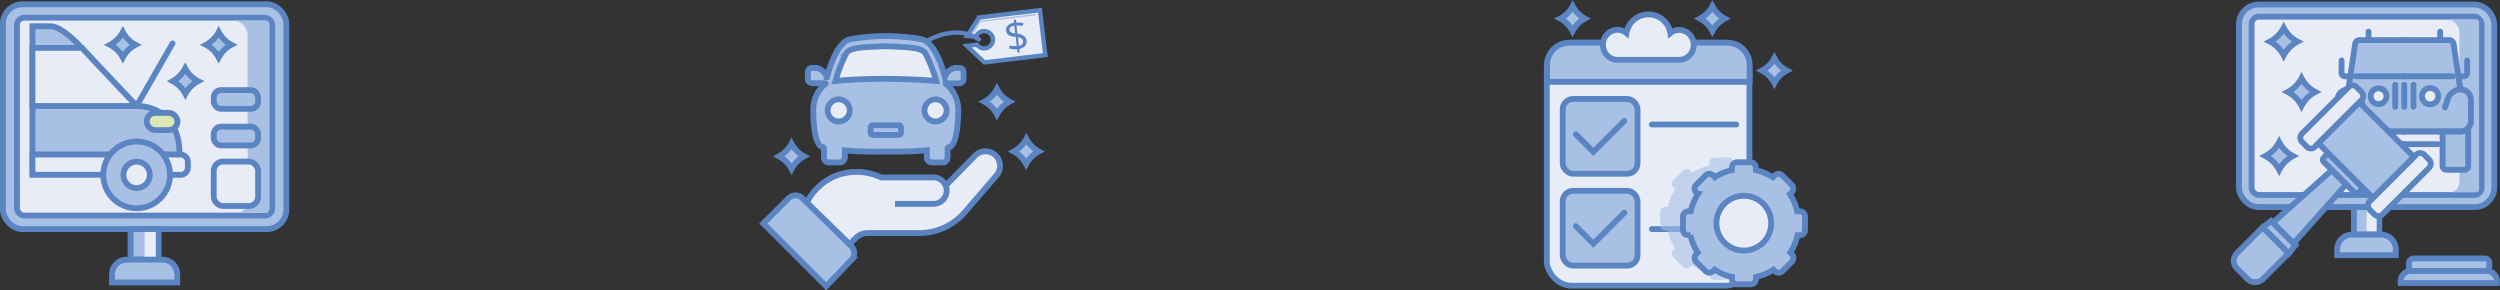 <svg xmlns="http://www.w3.org/2000/svg" viewBox="0 0 429.06 49.84"><rect x="0" y="0" width="429.06" height="49.84" fill="#333333" stroke="none"/><defs><style>.cls-1,.cls-15,.cls-4,.cls-8{fill:#a8c0e4;}.cls-1,.cls-12,.cls-14,.cls-15,.cls-2,.cls-3,.cls-4,.cls-5,.cls-6,.cls-9{stroke:#5b84c3;}.cls-1,.cls-10,.cls-12,.cls-13,.cls-14,.cls-15,.cls-2,.cls-3,.cls-4,.cls-5,.cls-6,.cls-9{stroke-miterlimit:10;}.cls-1,.cls-12,.cls-9{stroke-width:0.75px;}.cls-10,.cls-12,.cls-2,.cls-5{fill:none;}.cls-3,.cls-7,.cls-9{fill:#e8ecf7;}.cls-10,.cls-12,.cls-14,.cls-15,.cls-5{stroke-linecap:round;}.cls-6{fill:#dbe8b5;}.cls-10{stroke:#a8c0e4;stroke-width:0.25px;}.cls-11{fill:#5b84c3;}.cls-13{fill:#b4e2ea;stroke:#265387;stroke-width:0.5px;}.cls-14{fill:#fbe7cb;}.cls-16{opacity:0.59;}.cls-17{fill:#fff;}</style></defs><title>Auction-page</title><g id="Layer_2" data-name="Layer 2"><g id="Layer_1-2" data-name="Layer 1"><g id="Auction-page"><g id="aboutA-icon-1"><rect class="cls-1" x="0.5" y="0.73" width="48.64" height="38.59" rx="3.36"/><rect class="cls-2" x="0.5" y="0.73" width="48.64" height="38.59" rx="3.36"/><rect class="cls-3" x="2.91" y="3.04" width="43.81" height="33.96" rx="1.26"/><rect class="cls-4" x="22.41" y="39.31" width="4.82" height="5.23"/><path class="cls-4" d="M21.75,44.56h6.14a2.53,2.53,0,0,1,2.53,2.53v1.39a0,0,0,0,1,0,0H19.22a0,0,0,0,1,0,0V47.1A2.53,2.53,0,0,1,21.75,44.56Z"/><path class="cls-4" d="M5.57,30V4.51H8.7s1.81-.29,5.84,4.27,8.91,9.41,8.91,9.41,7.37-.37,7.37,8.34H5.57"/><path class="cls-3" d="M5.57,26.53H31a1.24,1.24,0,0,1,1.24,1.24v1A1.24,1.24,0,0,1,31,30H5.57a0,0,0,0,1,0,0V26.53A0,0,0,0,1,5.57,26.53Z"/><polygon class="cls-3" points="5.57 8.22 14.04 8.22 23.45 18.19 5.57 18.19 5.57 8.22"/><line class="cls-5" x1="23.45" y1="18.19" x2="29.61" y2="7.45"/><rect class="cls-6" x="25.17" y="19.37" width="5.29" height="2.96" rx="1.48"/><circle class="cls-4" cx="23.45" cy="30.01" r="5.73"/><circle class="cls-3" cx="23.45" cy="30.01" r="2.27"/><rect class="cls-7" x="24.82" y="39.81" width="1.91" height="4.23"/><path class="cls-8" d="M40.5,3.55a2.71,2.71,0,0,1,2,2.59V34.25s.1,2.25-2,2.25h5.19a.51.51,0,0,0,.52-.5V4.05a.51.51,0,0,0-.52-.5Z"/><rect class="cls-3" x="36.68" y="27.73" width="7.62" height="7.62" rx="1.58"/><rect class="cls-4" x="36.68" y="21.74" width="7.62" height="3.22" rx="1.26"/><rect class="cls-4" x="36.68" y="15.46" width="7.62" height="3.22" rx="1.26"/><path class="cls-4" d="M23.26,7.69A5.07,5.07,0,0,0,22,8.61a5.17,5.17,0,0,0-.92,1.25,5.44,5.44,0,0,0-.93-1.25,5,5,0,0,0-1.25-.92,5,5,0,0,0,1.25-.93,5.17,5.17,0,0,0,.93-1.25A5.15,5.15,0,0,0,22,6.76,5.44,5.44,0,0,0,23.26,7.69Z"/><path class="cls-4" d="M39.71,7.69a4.73,4.73,0,0,0-1.25.92,5.17,5.17,0,0,0-.93,1.25,5.65,5.65,0,0,0-.92-1.25,5.17,5.17,0,0,0-1.25-.92,5.44,5.44,0,0,0,1.25-.93,5.17,5.17,0,0,0,.92-1.25,5.43,5.43,0,0,0,.92,1.25A5.25,5.25,0,0,0,39.71,7.69Z"/><path class="cls-4" d="M34,13.93a5.26,5.26,0,0,0-2.18,2.17,5.07,5.07,0,0,0-.92-1.25,5.45,5.45,0,0,0-1.25-.92A5.44,5.44,0,0,0,30.86,13a5,5,0,0,0,.92-1.25A5.36,5.36,0,0,0,34,13.93Z"/></g><g id="aboutA-icon-2"><path class="cls-4" d="M173.25,17.45a5.39,5.39,0,0,0-1.23.92,4.9,4.9,0,0,0-.92,1.24,5,5,0,0,0-.91-1.24,5.29,5.29,0,0,0-1.24-.92,5.24,5.24,0,0,0,1.24-.91,5.37,5.37,0,0,0,.91-1.24,5.54,5.54,0,0,0,.91,1.24A5.24,5.24,0,0,0,173.25,17.45Z"/><path class="cls-4" d="M138,26.83a5.24,5.24,0,0,0-1.24.91,5.37,5.37,0,0,0-.91,1.24,5.32,5.32,0,0,0-.91-1.24,5.6,5.6,0,0,0-1.24-.91,5.63,5.63,0,0,0,1.24-.92,5.15,5.15,0,0,0,.91-1.24,5.32,5.32,0,0,0,.91,1.24A5.41,5.41,0,0,0,138,26.83Z"/><path class="cls-4" d="M178.27,26a5.24,5.24,0,0,0-1.24.91,5.6,5.6,0,0,0-.91,1.24A5.22,5.22,0,0,0,174,26a5.11,5.11,0,0,0,1.23-.92,5,5,0,0,0,.92-1.23,5,5,0,0,0,.91,1.23A5.41,5.41,0,0,0,178.27,26Z"/><path class="cls-3" d="M162.17,32l5.1-5.2A2.5,2.5,0,0,1,171,30.13l-5.38,6.24A10.39,10.39,0,0,1,157.64,40h-8.73a2.87,2.87,0,0,0-2,.81l-1.13,1.09-7.31-7.11a9.61,9.61,0,0,1,5.08-4.67,9.83,9.83,0,0,1,7.65.33h9a2.27,2.27,0,1,1,0,4.54h-6.6"/><path class="cls-4" d="M146.13,42.28,137.69,34a1.65,1.65,0,0,0-2.32,0L131,38.34l10.79,10.79,4.34-4.54A1.65,1.65,0,0,0,146.13,42.28Z"/><path class="cls-9" d="M168,3.05l-2,3.11,1.5.15a1.51,1.51,0,0,1,2.91.35h0a1.51,1.51,0,0,1-2.74,1l-1.73.2,3,2.85h0l10.47-1.26h0l-.46-3.85-.47-3.86h0L168,3Z"/><path class="cls-10" d="M166.77,6l1.36-2.17a.47.47,0,0,1,.33-.2l9.26-1.12"/><path class="cls-11" d="M175.52,4.45a4.9,4.9,0,0,0-1.07-.07l.17,1.41.12,0a2.05,2.05,0,0,1,1.23.61,1.08,1.08,0,0,1,.19.53,1.26,1.26,0,0,1,0,.52,1,1,0,0,1-.44.62,2,2,0,0,1-.76.33L175,9l-.37,0-.07-.56a3.94,3.94,0,0,1-.83,0l-.54-.12.11-.54.38.1a4.16,4.16,0,0,0,.82,0l-.19-1.58-.39,0c-.76-.1-1.17-.45-1.25-1.07a1,1,0,0,1,.08-.53,1.52,1.52,0,0,1,.26-.36,1.8,1.8,0,0,1,1-.42L174,3.37l.37,0,.07.55a3.46,3.46,0,0,1,1,0c.13,0,.19,0,.19.06Zm-1.29,1.27-.15-1.29a1,1,0,0,0-.72.29.63.63,0,0,0-.1.42.53.53,0,0,0,.17.34,1.43,1.43,0,0,0,.54.21Zm.46.68.18,1.46a.87.87,0,0,0,.55-.27.64.64,0,0,0,.16-.53.54.54,0,0,0-.3-.46A2.29,2.29,0,0,0,174.69,6.4Z"/><path class="cls-12" d="M157.6,8S163.05,3.55,168,6.75"/><path class="cls-4" d="M164.7,11.65h-.81a2.43,2.43,0,0,0-1.72,1.57h0s-1.41-5.92-4-6.47a33.94,33.94,0,0,0-12.28,0c-2.55.55-3.95,6.47-3.95,6.47h-.06a2.42,2.42,0,0,0-1.72-1.57h-.8a.71.71,0,0,0-.71.68v1.24c0,.65.75.71.75.71h2.21c.16,0,.1.06.1.06a5.8,5.8,0,0,0-2.13,4.88c.07,5.46,1.26,6,1.55,6s.28.25.28.25V27a.85.85,0,0,0,.69.87h2A.86.86,0,0,0,145,27V25.82A61.37,61.37,0,0,0,152,26a61.41,61.41,0,0,0,7.06-.21V27a.86.86,0,0,0,.87.87h2a.85.85,0,0,0,.69-.87V25.5s0-.21.28-.25,1.48-.57,1.55-6a5.8,5.8,0,0,0-2.13-4.88s-.07-.06.1-.06h2.2s.75-.06.75-.71V12.33A.71.71,0,0,0,164.7,11.65Z"/><path class="cls-3" d="M158.8,9.1c-.76-1-3.15-1-6.63-1.16h-.29c-3.47.16-5.87.13-6.62,1.16a26.16,26.16,0,0,0-1.88,4.8c4.09-.42,8.65-.37,8.65-.37s4.56,0,8.65.37A26.16,26.16,0,0,0,158.8,9.1Z"/><circle class="cls-3" cx="143.94" cy="18.95" r="1.9"/><circle class="cls-3" cx="160.56" cy="18.95" r="1.9"/><rect class="cls-2" x="149.42" y="21.49" width="5.21" height="1.67" rx="0.38"/></g><g id="aboutA-icon-3"><rect class="cls-3" x="265.47" y="7.33" width="34.77" height="41.7" rx="4.18"/><line class="cls-13" x1="265.47" y1="14.05" x2="300.24" y2="14.05"/><path class="cls-4" d="M300.28,14.05V11.14a3.82,3.82,0,0,0-3.8-3.81H269.32a3.83,3.83,0,0,0-3.81,3.81v2.91Z"/><path class="cls-3" d="M290.68,7.7a2.53,2.53,0,0,1-2.48,2.57H277.6a2.53,2.53,0,0,1-2.49-2.57,2.53,2.53,0,0,1,2.49-2.58,2.43,2.43,0,0,1,1.54.56,3.82,3.82,0,0,1,7.54,0,2.33,2.33,0,0,1,1.52-.54A2.53,2.53,0,0,1,290.68,7.7Z"/><line class="cls-14" x1="283.5" y1="21.37" x2="297.98" y2="21.37"/><line class="cls-14" x1="283.5" y1="39.32" x2="297.98" y2="39.32"/><rect class="cls-4" x="268.2" y="32.75" width="12.84" height="12.84" rx="1.78"/><polyline class="cls-15" points="270.46 38.82 273.46 41.83 278.77 36.51"/><rect class="cls-4" x="268.2" y="16.98" width="12.84" height="12.84" rx="1.78"/><polyline class="cls-15" points="270.46 23.05 273.46 26.06 278.77 20.75"/><path class="cls-4" d="M272,3.19a5.08,5.08,0,0,0-1.22.91,4.92,4.92,0,0,0-.9,1.22A5.08,5.08,0,0,0,269,4.1a4.92,4.92,0,0,0-1.22-.91,4.74,4.74,0,0,0,1.22-.9,4.92,4.92,0,0,0,.91-1.22,5.11,5.11,0,0,0,.9,1.22A5,5,0,0,0,272,3.19Z"/><path class="cls-4" d="M296,3.19a5.5,5.5,0,0,0-1.22.91,5.19,5.19,0,0,0-.9,1.22,5,5,0,0,0-.9-1.22,5.34,5.34,0,0,0-1.22-.91,5.11,5.11,0,0,0,1.22-.9,5.19,5.19,0,0,0,.9-1.22,5.4,5.4,0,0,0,.9,1.22A5.4,5.4,0,0,0,296,3.19Z"/><path class="cls-4" d="M306.65,12.11a5.5,5.5,0,0,0-1.22.91,4.92,4.92,0,0,0-.9,1.22,5.27,5.27,0,0,0-.9-1.22,5.21,5.21,0,0,0-1.23-.91,4.94,4.94,0,0,0,1.23-.9,5.19,5.19,0,0,0,.9-1.22,4.92,4.92,0,0,0,.9,1.22A4.74,4.74,0,0,0,306.65,12.11Z"/><g class="cls-16"><path class="cls-8" d="M305,35.46h-.42a9.35,9.35,0,0,0-1.24-3l.31-.3a.91.91,0,0,0,0-1.28L302,29.29a.9.9,0,0,0-1.27,0l-.32.32a9.23,9.23,0,0,0-2.95-1.21v-.46a.9.9,0,0,0-.9-.9h-2.3a.9.9,0,0,0-.9.9v.46a9.41,9.41,0,0,0-2.94,1.21l-.32-.32a.91.91,0,0,0-1.28,0l-1.62,1.63a.89.89,0,0,0,0,1.28l.3.3a9.58,9.58,0,0,0-1.24,3h-.41a.9.9,0,0,0-.91.9v2.3a.9.9,0,0,0,.91.9h.39a9.3,9.3,0,0,0,1.22,3l-.26.26a.89.89,0,0,0,0,1.28l1.62,1.63a.91.91,0,0,0,1.28,0l.26-.26a9.26,9.26,0,0,0,3,1.25v.36a.9.9,0,0,0,.9.9h2.3a.9.9,0,0,0,.9-.9v-.36a9.32,9.32,0,0,0,3-1.25l.26.26a.9.9,0,0,0,1.27,0l1.63-1.63a.91.91,0,0,0,0-1.28l-.27-.26a9.3,9.3,0,0,0,1.22-3h.4a.9.9,0,0,0,.9-.9v-2.3A.9.9,0,0,0,305,35.46Zm-9.57,6.74a4.69,4.69,0,1,1,4.7-4.69A4.69,4.69,0,0,1,295.45,42.2Z"/></g><circle class="cls-9" cx="299.28" cy="38.32" r="4.69"/><path class="cls-4" d="M308.85,36.26h-.42a9.29,9.29,0,0,0-1.24-2.95l.31-.31a.9.9,0,0,0,0-1.27l-1.63-1.63a.9.9,0,0,0-1.27,0l-.32.32a9.43,9.43,0,0,0-2.94-1.22v-.45a.9.9,0,0,0-.91-.9h-2.3a.9.9,0,0,0-.9.9v.45a9.43,9.43,0,0,0-2.94,1.22L294,30.1a.91.91,0,0,0-1.28,0l-1.62,1.63a.88.88,0,0,0,0,1.27l.3.31a9.53,9.53,0,0,0-1.24,2.95h-.41a.91.91,0,0,0-.91.91v2.29a.91.91,0,0,0,.91.91h.39a9.39,9.39,0,0,0,1.23,3l-.27.27a.91.91,0,0,0,0,1.28l1.62,1.62a.91.91,0,0,0,1.28,0l.26-.26a9.28,9.28,0,0,0,3,1.26v.35a.9.9,0,0,0,.9.9h2.3a.9.9,0,0,0,.91-.9v-.35a9.38,9.38,0,0,0,3-1.26l.26.26a.9.9,0,0,0,1.27,0l1.63-1.62a.91.91,0,0,0,0-1.28l-.27-.27a9.39,9.39,0,0,0,1.23-3h.39a.9.9,0,0,0,.9-.91V37.17A.9.9,0,0,0,308.85,36.26ZM299.28,43a4.7,4.7,0,1,1,4.7-4.69A4.69,4.69,0,0,1,299.28,43Z"/></g><g id="aboutA-icon-4"><rect class="cls-1" x="384.26" y="0.78" width="43.81" height="34.76" rx="3.36"/><rect class="cls-5" x="384.26" y="0.78" width="43.81" height="34.76" rx="3.36"/><rect class="cls-3" x="386.43" y="2.86" width="39.47" height="30.6" rx="1.26"/><rect class="cls-4" x="403.99" y="35.54" width="4.35" height="4.71"/><path class="cls-4" d="M403.65,40.27h5a2.53,2.53,0,0,1,2.53,2.53v1a0,0,0,0,1,0,0H401.12a0,0,0,0,1,0,0v-1A2.53,2.53,0,0,1,403.65,40.27Z"/><rect class="cls-7" x="406.17" y="36.12" width="1.71" height="3.55"/><path class="cls-8" d="M420.29,3.33a2.44,2.44,0,0,1,1.81,2.33V31s.09,2-1.81,2H425a.46.46,0,0,0,.47-.45V3.77a.46.46,0,0,0-.47-.44Z"/><rect class="cls-4" x="419.27" y="38.52" width="2.14" height="13.82" rx="0.77" transform="translate(374.9 465.77) rotate(-90)"/><path class="cls-4" d="M412,48.57a1.53,1.53,0,0,1,0-.3,1.77,1.77,0,0,1,1.77-1.77h13a1.76,1.76,0,0,1,1.76,1.77,1.53,1.53,0,0,1,0,.3Z"/><path class="cls-1" d="M423.66,22.1v6.3a.61.61,0,0,1-.64.72h-3.19a.65.65,0,0,1-.56-.64v-6Z"/><path class="cls-1" d="M401.69,22.1v6.3a.61.61,0,0,0,.64.72h3.19a.65.65,0,0,0,.56-.64v-6Z"/><path class="cls-1" d="M422.24,15.28h0l-1.19-7.84s-.09-.56-.91-.56h-15c-.82,0-.91.56-.91.56L403,15.28h0s-1.9.05-1.9,1.74v3.92s.57,1.47,1.49,1.47h20c.92,0,1.49-1.47,1.49-1.47V17C424.14,15.33,422.24,15.28,422.24,15.28Z"/><path class="cls-5" d="M403.07,15.11l1.13-7.56a.78.78,0,0,1,.77-.67h7.66"/><line class="cls-5" x1="406.5" y1="5.43" x2="406.5" y2="6.88"/><path class="cls-5" d="M401.87,10.38v2.16a.55.55,0,0,0,.55.55h.95"/><line class="cls-5" x1="404.3" y1="13.09" x2="412.63" y2="13.09"/><line class="cls-5" x1="411.08" y1="14.56" x2="411.08" y2="18.33"/><line class="cls-5" x1="412.63" y1="14.56" x2="412.63" y2="18.33"/><path class="cls-4" d="M401.69,22.08V28.5a.64.64,0,0,0,.63.64h3.13a.64.64,0,0,0,.64-.64V22.6"/><line class="cls-14" x1="406.91" y1="24.74" x2="412.66" y2="24.74"/><path class="cls-5" d="M422.23,15.21l-1.14-7.66a.78.78,0,0,0-.77-.67h-7.66"/><line class="cls-5" x1="418.79" y1="5.43" x2="418.79" y2="6.88"/><path class="cls-5" d="M423.42,10.38v2.16a.55.55,0,0,1-.55.55h-.95"/><line class="cls-5" x1="420.99" y1="13.09" x2="412.55" y2="13.09"/><line class="cls-5" x1="414.21" y1="14.56" x2="414.21" y2="18.33"/><path class="cls-4" d="M423.6,22.08V28.5a.64.64,0,0,1-.63.64h-3.13a.64.64,0,0,1-.64-.64V22.6"/><line class="cls-14" x1="418.39" y1="24.74" x2="412.63" y2="24.74"/><circle class="cls-3" cx="408.22" cy="16.51" r="1.36"/><circle class="cls-17" cx="417.07" cy="16.51" r="1.36"/><circle class="cls-3" cx="417.07" cy="16.51" r="1.4"/><path class="cls-5" d="M419.63,18.42l.53-1.59a1.87,1.87,0,0,1,.71-.93l.36-.25a1.91,1.91,0,0,1,1-.31h0a1.84,1.84,0,0,1,1.42.66h0a1.86,1.86,0,0,1,.42,1.17v3.59a1.85,1.85,0,0,1-.37,1.11h0a1.84,1.84,0,0,1-1.47.73h-9.65"/><path class="cls-5" d="M405.66,18.42l-.53-1.59a1.87,1.87,0,0,0-.71-.93l-.36-.25a1.91,1.91,0,0,0-1-.31h0a1.84,1.84,0,0,0-1.42.66h0a1.86,1.86,0,0,0-.42,1.17v3.59a1.85,1.85,0,0,0,.37,1.11h0a1.84,1.84,0,0,0,1.47.73h9.65"/><rect class="cls-3" x="398.6" y="13.43" width="3.16" height="13.28" rx="0.95" transform="translate(668.96 317.23) rotate(-135)"/><rect class="cls-3" x="410.21" y="25.03" width="3.16" height="13.28" rx="0.95" transform="translate(680.57 345.25) rotate(-135)"/><rect class="cls-4" x="401.22" y="25.63" width="1.58" height="8.45" rx="0.48" transform="translate(707.37 -233.31) rotate(135)"/><rect class="cls-4" x="399.48" y="20.8" width="13.23" height="9.93" transform="translate(675.02 331.13) rotate(-135)"/><path class="cls-4" d="M386.46,40.09H389a1.9,1.9,0,0,1,1.9,1.9v6.21a0,0,0,0,1,0,0h-6.3a0,0,0,0,1,0,0V42A1.9,1.9,0,0,1,386.46,40.09Z" transform="translate(630.65 349.51) rotate(-135)"/><polygon class="cls-4" points="388.37 39.03 392.82 43.49 393.95 42.08 389.77 37.91 388.37 39.03"/><polygon class="cls-4" points="390.09 38.21 393.64 41.76 402.63 31.67 400.18 29.22 390.09 38.21"/><path class="cls-4" d="M393.53,26.78a6,6,0,0,0-1.36,1,5.77,5.77,0,0,0-1,1.37,5.69,5.69,0,0,0-2.38-2.38,5.73,5.73,0,0,0,1.37-1,5.63,5.63,0,0,0,1-1.37,5.59,5.59,0,0,0,2.37,2.38Z"/><path class="cls-4" d="M397.37,15.78a5.82,5.82,0,0,0-1.37,1,6.06,6.06,0,0,0-1,1.37,5.54,5.54,0,0,0-1-1.37,5.63,5.63,0,0,0-1.37-1,5.54,5.54,0,0,0,1.37-1,5.75,5.75,0,0,0,1-1.36,5.72,5.72,0,0,0,1,1.36A5.54,5.54,0,0,0,397.37,15.78Z"/><path class="cls-4" d="M394.31,7.14a5.54,5.54,0,0,0-1.37,1,5.75,5.75,0,0,0-1,1.36,5.52,5.52,0,0,0-1-1.36,5.38,5.38,0,0,0-1.37-1,5.91,5.91,0,0,0,1.37-1,5.75,5.75,0,0,0,1-1.36,6,6,0,0,0,1,1.36A5.91,5.91,0,0,0,394.31,7.14Z"/></g></g></g></g></svg>
